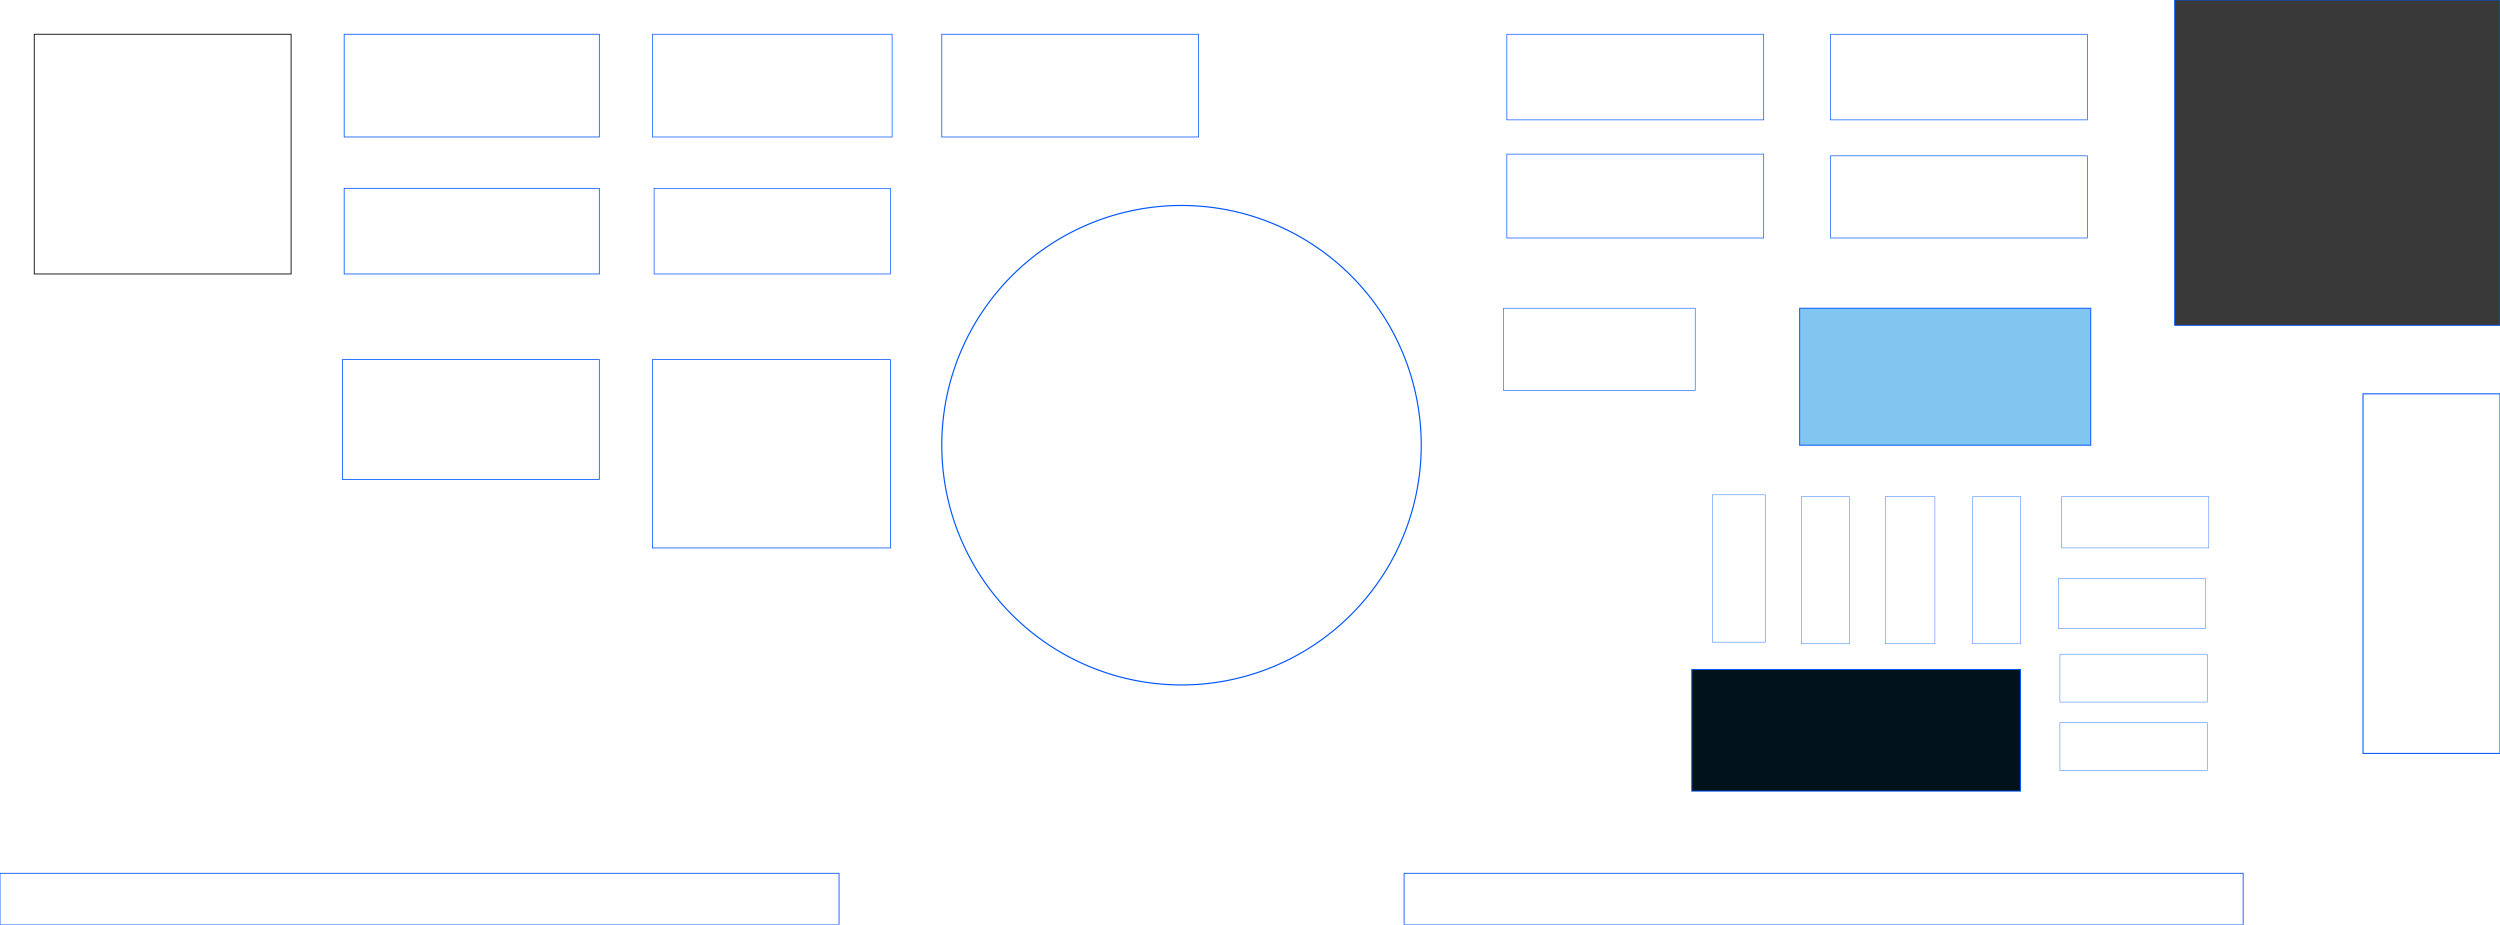 <?xml version="1.0" encoding="UTF-8" standalone="no"?>
<svg
   xmlns:osb="http://www.openswatchbook.org/uri/2009/osb"
   xmlns:dc="http://purl.org/dc/elements/1.1/"
   xmlns:cc="http://creativecommons.org/ns#"
   xmlns:rdf="http://www.w3.org/1999/02/22-rdf-syntax-ns#"
   xmlns:svg="http://www.w3.org/2000/svg"
   xmlns="http://www.w3.org/2000/svg"
   xmlns:sodipodi="http://sodipodi.sourceforge.net/DTD/sodipodi-0.dtd"
   xmlns:inkscape="http://www.inkscape.org/namespaces/inkscape"
   width="2920"
   height="1080"
   viewBox="0 0 772.583 285.75"
   version="1.1"
   id="svg1333"
   inkscape:version="1.0.2 (e86c870879, 2021-01-15)"
   sodipodi:docname="huertodromo.svg">
  <defs
     id="defs1327">
    <linearGradient
       id="linearGradient4549"
       osb:paint="solid">
      <stop
         style="stop-color:#9f9f9f;stop-opacity:1;"
         offset="0"
         id="stop4547" />
    </linearGradient>
    <linearGradient
       id="linearGradient4175"
       osb:paint="solid">
      <stop
         style="stop-color:#8b3200;stop-opacity:1;"
         offset="0"
         id="stop4173" />
    </linearGradient>
    <linearGradient
       id="linearGradient4126"
       osb:paint="solid">
      <stop
         style="stop-color:#000000;stop-opacity:1;"
         offset="0"
         id="stop4124" />
    </linearGradient>
    <linearGradient
       inkscape:collect="always"
       id="linearGradient2176"
       osb:paint="gradient">
      <stop
         style="stop-color:#000000;stop-opacity:1;"
         offset="0"
         id="stop2172" />
      <stop
         style="stop-color:#000000;stop-opacity:0;"
         offset="1"
         id="stop2174" />
    </linearGradient>
  </defs>
  <sodipodi:namedview
     id="base"
     pagecolor="#ffffff"
     bordercolor="#666666"
     borderopacity="1.0"
     inkscape:pageopacity="0.0"
     inkscape:pageshadow="2"
     inkscape:zoom="0.47"
     inkscape:cx="2623.761"
     inkscape:cy="545.08929"
     inkscape:document-units="mm"
     inkscape:current-layer="layer1"
     inkscape:document-rotation="0"
     showgrid="true"
     units="px"
     width="2920px"
     inkscape:window-width="960"
     inkscape:window-height="983"
     inkscape:window-x="26"
     inkscape:window-y="23"
     inkscape:window-maximized="0">
    <inkscape:grid
       type="xygrid"
       id="grid1343" />
  </sodipodi:namedview>
  <g
     inkscape:label="Capa 1"
     inkscape:groupmode="layer"
     id="layer1">
    <rect
       id="c8"
       width="79.375"
       height="74.083"
       x="10.583"
       y="10.583"
       style="fill:none;fill-opacity:1;fill-rule:evenodd;stroke:#000000;stroke-width:0.265;stroke-miterlimit:4;stroke-dasharray:none;stroke-opacity:1" />
    <rect
       style="fill:none;fill-opacity:1;fill-rule:nonzero;stroke:#0055ff;stroke-width:0.265;stroke-miterlimit:4;stroke-dasharray:none;stroke-opacity:1"
       id="rect4179"
       width="259.292"
       height="15.875"
       x="0"
       y="269.875" />
    <rect
       style="fill:none;fill-opacity:1;fill-rule:nonzero;stroke:#0055ff;stroke-width:0.248;stroke-miterlimit:4;stroke-dasharray:none;stroke-opacity:1"
       id="c7"
       width="78.846"
       height="31.75"
       x="106.363"
       y="10.583" />
    <rect
       style="fill:none;fill-opacity:1;fill-rule:nonzero;stroke:#0055ff;stroke-width:0.248;stroke-miterlimit:4;stroke-dasharray:none;stroke-opacity:1"
       id="c6"
       width="78.846"
       height="26.458"
       x="106.363"
       y="58.208" />
    <rect
       style="fill:none;fill-opacity:1;fill-rule:nonzero;stroke:#0055ff;stroke-width:0.249;stroke-miterlimit:4;stroke-dasharray:none;stroke-opacity:1"
       id="c5"
       width="79.375"
       height="37.042"
       x="105.834"
       y="111.125" />
    <rect
       style="fill:none;fill-opacity:1;fill-rule:nonzero;stroke:#0055ff;stroke-width:0.222;stroke-miterlimit:4;stroke-dasharray:none;stroke-opacity:1"
       id="c4"
       width="74.083"
       height="31.75"
       x="201.613"
       y="10.583" />
    <rect
       style="fill:none;fill-opacity:1;fill-rule:nonzero;stroke:#0055ff;stroke-width:0.22;stroke-miterlimit:4;stroke-dasharray:none;stroke-opacity:1"
       id="c3"
       width="73.024"
       height="26.458"
       x="202.142"
       y="58.208" />
    <rect
       style="fill:none;fill-opacity:1;fill-rule:nonzero;stroke:#0055ff;stroke-width:0.24;stroke-miterlimit:4;stroke-dasharray:none;stroke-opacity:1"
       id="c2"
       width="73.554"
       height="58.208"
       x="201.613"
       y="111.125" />
    <rect
       style="fill:none;fill-opacity:1;fill-rule:nonzero;stroke:#0055ff;stroke-width:0.235;stroke-miterlimit:4;stroke-dasharray:none;stroke-opacity:1"
       id="c1"
       width="79.375"
       height="31.75"
       x="291.042"
       y="10.583" />
    <path
       id="semicircle"
       style="fill:none;fill-opacity:1;fill-rule:nonzero;stroke:#0055ff;stroke-width:0.362;stroke-miterlimit:4;stroke-dasharray:none;stroke-opacity:1"
       d="M 439.208,137.583 A 74.083,74.083 0 0 1 365.125,211.667 74.083,74.083 0 0 1 291.042,137.583 74.083,74.083 0 0 1 365.125,63.5 74.083,74.083 0 0 1 439.208,137.583 Z" />
    <rect
       style="fill:none;fill-opacity:1;fill-rule:nonzero;stroke:#0055ff;stroke-width:0.213;stroke-miterlimit:4;stroke-dasharray:none;stroke-opacity:1"
       id="a4"
       width="79.375"
       height="25.929"
       x="465.667"
       y="47.625" />
    <rect
       style="fill:none;fill-opacity:1;fill-rule:nonzero;stroke:#0055ff;stroke-width:0.215;stroke-miterlimit:4;stroke-dasharray:none;stroke-opacity:1"
       id="a6"
       width="79.375"
       height="26.458"
       x="465.667"
       y="10.583" />
    <rect
       style="fill:none;fill-opacity:1;fill-rule:nonzero;stroke:#0055ff;stroke-width:0.211;stroke-miterlimit:4;stroke-dasharray:none;stroke-opacity:1"
       id="a3"
       width="79.375"
       height="25.4"
       x="565.68"
       y="48.154" />
    <rect
       style="fill:none;fill-opacity:1;fill-rule:nonzero;stroke:#0055ff;stroke-width:0.215;stroke-miterlimit:4;stroke-dasharray:none;stroke-opacity:1"
       id="a5"
       width="79.375"
       height="26.458"
       x="565.681"
       y="10.583" />
    <rect
       style="fill:#80c6f1;fill-opacity:1;fill-rule:nonzero;stroke:#0055ff;stroke-width:0.289;stroke-miterlimit:4;stroke-dasharray:none;stroke-opacity:1"
       id="invernadero"
       width="89.958"
       height="42.333"
       x="556.154"
       y="95.25" />
    <rect
       style="fill:none;fill-opacity:1;fill-rule:nonzero;stroke:#0055ff;stroke-width:0.182;stroke-miterlimit:4;stroke-dasharray:none;stroke-opacity:1"
       id="a2"
       width="59.268"
       height="25.4"
       x="464.607"
       y="95.25" />
    <rect
       style="fill:none;fill-opacity:1;fill-rule:nonzero;stroke:#0055ff;stroke-width:0.128;stroke-miterlimit:4;stroke-dasharray:none;stroke-opacity:1"
       id="b1"
       width="16.405"
       height="45.508"
       x="529.166"
       y="152.929" />
    <rect
       style="fill:none;fill-opacity:1;fill-rule:nonzero;stroke:#0055ff;stroke-width:0.122;stroke-miterlimit:4;stroke-dasharray:none;stroke-opacity:1"
       id="b4"
       width="14.817"
       height="45.508"
       x="609.599"
       y="153.458" />
    <rect
       style="fill:none;fill-opacity:1;fill-rule:nonzero;stroke:#0055ff;stroke-width:0.122;stroke-miterlimit:4;stroke-dasharray:none;stroke-opacity:1"
       id="b2"
       width="14.817"
       height="45.508"
       x="556.683"
       y="153.458" />
    <rect
       style="fill:none;fill-opacity:1;fill-rule:nonzero;stroke:#0055ff;stroke-width:0.124;stroke-miterlimit:4;stroke-dasharray:none;stroke-opacity:1"
       id="b3"
       width="15.347"
       height="45.508"
       x="582.611"
       y="153.458" />
    <rect
       style="fill:#393939;fill-opacity:1;fill-rule:nonzero;stroke:#0055ff;stroke-width:0.265;stroke-miterlimit:4;stroke-dasharray:none;stroke-opacity:1;opacity:1"
       id="caseta"
       width="100.542"
       height="100.542"
       x="672.042"
       y="0" />
    <rect
       style="fill:#02121b;fill-opacity:1;fill-rule:nonzero;stroke:#0055ff;stroke-width:0.29;stroke-miterlimit:4;stroke-dasharray:none;stroke-opacity:1"
       id="b2-2"
       width="101.601"
       height="37.571"
       x="522.816"
       y="206.904" />
    <rect
       style="fill:none;fill-opacity:1;fill-rule:nonzero;stroke:#0055ff;stroke-width:0.126;stroke-miterlimit:4;stroke-dasharray:none;stroke-opacity:1"
       id="b5"
       width="15.859"
       height="45.477"
       x="153.474"
       y="-682.609"
       transform="rotate(90)" />
    <rect
       style="fill:none;fill-opacity:1;fill-rule:nonzero;stroke:#0055ff;stroke-width:0.122;stroke-miterlimit:4;stroke-dasharray:none;stroke-opacity:1"
       id="b7"
       width="14.817"
       height="45.508"
       x="202.141"
       y="-682.095"
       transform="rotate(90)" />
    <rect
       style="fill:none;fill-opacity:1;fill-rule:nonzero;stroke:#0055ff;stroke-width:0.322;stroke-miterlimit:4;stroke-dasharray:none;stroke-opacity:1"
       id="aromatic"
       width="42.333"
       height="111.125"
       x="730.25"
       y="121.708" />
    <rect
       style="fill:none;fill-opacity:1;fill-rule:nonzero;stroke:#0055ff;stroke-width:0.124;stroke-miterlimit:4;stroke-dasharray:none;stroke-opacity:1"
       id="b6"
       width="15.347"
       height="45.508"
       x="178.857"
       y="-681.565"
       transform="rotate(90)" />
    <rect
       style="fill:none;fill-opacity:1;fill-rule:nonzero;stroke:#0055ff;stroke-width:0.265;stroke-miterlimit:4;stroke-dasharray:none;stroke-opacity:1"
       id="rect4179-6"
       width="259.292"
       height="15.875"
       x="433.917"
       y="269.875" />
    <rect
       style="fill:none;fill-opacity:1;fill-rule:nonzero;stroke:#0055ff;stroke-width:0.122;stroke-miterlimit:4;stroke-dasharray:none;stroke-opacity:1"
       id="b8"
       width="14.817"
       height="45.508"
       x="223.308"
       y="-682.095"
       transform="rotate(90)" />
  </g>
</svg>
